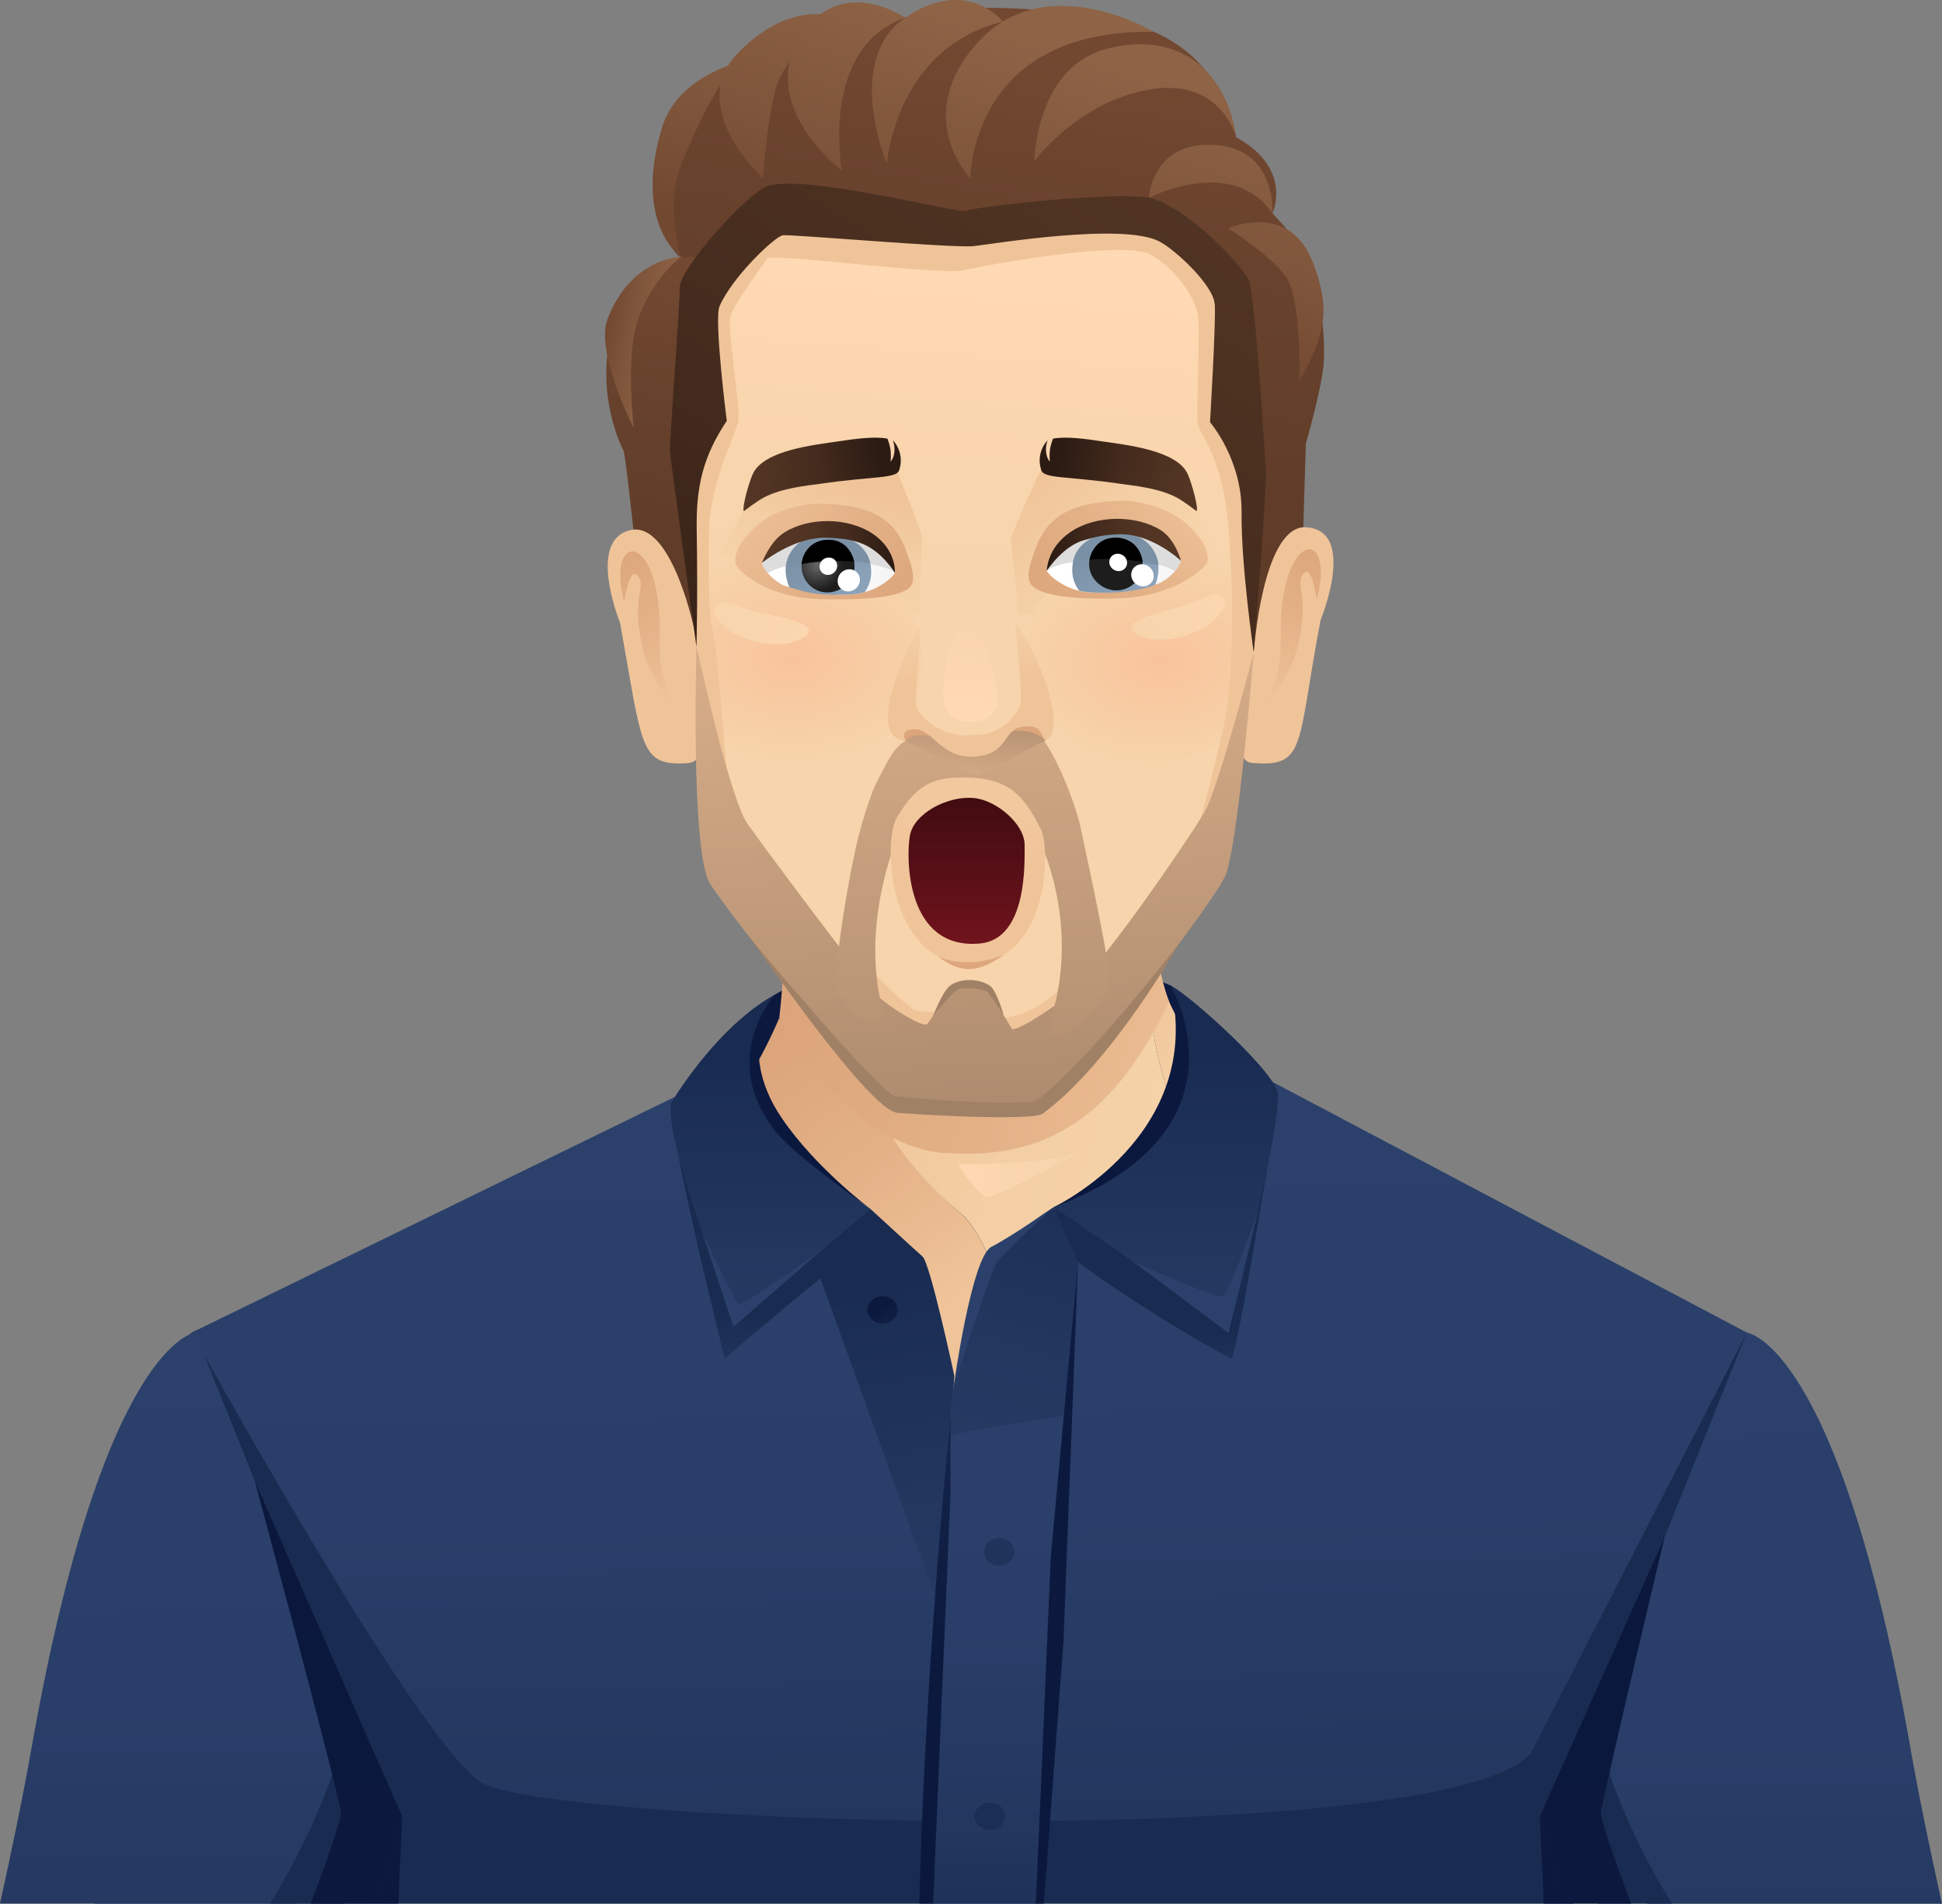 <?xml version="1.0" encoding="UTF-8"?>
<svg id="Layer_2" data-name="Layer 2" xmlns="http://www.w3.org/2000/svg" xmlns:xlink="http://www.w3.org/1999/xlink" viewBox="0 0 302.32 296.34">
  <rect x="0" y="0" width="302.32" height="296.34" fill="#808080" stroke="none"/>
  <defs>
    <style>
      .cls-1 {
        fill: url(#Gradient_58);
      }

      .cls-2 {
        fill: url(#Gradient_32);
      }

      .cls-3 {
        fill: url(#Gradient_96);
      }

      .cls-4 {
        fill: url(#Gradient_27);
      }

      .cls-5 {
        fill: url(#Gradient_25);
      }

      .cls-6 {
        fill: url(#Gradient_75);
      }

      .cls-7 {
        fill: url(#Gradient_113);
      }

      .cls-8 {
        fill: url(#Gradient_115);
      }

      .cls-9 {
        fill: url(#radial-gradient-2);
      }

      .cls-10 {
        fill: url(#linear-gradient-8);
      }

      .cls-11 {
        fill: url(#linear-gradient-7);
      }

      .cls-12 {
        fill: url(#linear-gradient-5);
      }

      .cls-13 {
        fill: url(#linear-gradient-6);
      }

      .cls-14 {
        fill: url(#linear-gradient-9);
      }

      .cls-15 {
        fill: url(#linear-gradient-4);
      }

      .cls-16 {
        fill: url(#linear-gradient-3);
      }

      .cls-17 {
        fill: url(#linear-gradient-2);
      }

      .cls-18 {
        fill: url(#radial-gradient);
      }

      .cls-19 {
        fill: url(#linear-gradient);
      }

      .cls-20 {
        fill: #ddd;
      }

      .cls-21 {
        fill: #192b51;
      }

      .cls-22 {
        fill: #fff;
      }

      .cls-23 {
        fill: #f0c499;
      }

      .cls-24 {
        fill: url(#Gradient_115-4);
      }

      .cls-25 {
        fill: url(#Gradient_115-3);
      }

      .cls-26 {
        fill: url(#Gradient_115-2);
      }

      .cls-27 {
        fill: url(#linear-gradient-43);
      }

      .cls-28 {
        fill: url(#linear-gradient-40);
      }

      .cls-29 {
        fill: url(#linear-gradient-41);
      }

      .cls-30 {
        fill: url(#linear-gradient-42);
      }

      .cls-31 {
        fill: url(#linear-gradient-49);
      }

      .cls-32 {
        fill: url(#linear-gradient-48);
      }

      .cls-33 {
        fill: url(#linear-gradient-45);
      }

      .cls-34 {
        fill: url(#linear-gradient-47);
      }

      .cls-35 {
        fill: url(#linear-gradient-44);
      }

      .cls-36 {
        fill: url(#linear-gradient-46);
      }

      .cls-37 {
        fill: url(#linear-gradient-10);
      }

      .cls-38 {
        fill: url(#linear-gradient-11);
      }

      .cls-39 {
        fill: url(#linear-gradient-12);
      }

      .cls-40 {
        fill: url(#linear-gradient-13);
      }

      .cls-41 {
        fill: url(#linear-gradient-19);
      }

      .cls-42 {
        fill: url(#linear-gradient-14);
      }

      .cls-43 {
        fill: url(#linear-gradient-21);
      }

      .cls-44 {
        fill: url(#linear-gradient-20);
      }

      .cls-45 {
        fill: url(#linear-gradient-22);
      }

      .cls-46 {
        fill: url(#linear-gradient-23);
      }

      .cls-47 {
        fill: url(#linear-gradient-28);
      }

      .cls-48 {
        fill: url(#linear-gradient-25);
      }

      .cls-49 {
        fill: url(#linear-gradient-32);
      }

      .cls-50 {
        fill: url(#linear-gradient-31);
      }

      .cls-51 {
        fill: url(#linear-gradient-33);
      }

      .cls-52 {
        fill: url(#linear-gradient-30);
      }

      .cls-53 {
        fill: url(#linear-gradient-15);
      }

      .cls-54 {
        fill: url(#linear-gradient-16);
      }

      .cls-55 {
        fill: url(#linear-gradient-17);
      }

      .cls-56 {
        fill: url(#linear-gradient-18);
      }

      .cls-57 {
        fill: url(#linear-gradient-35);
      }

      .cls-58 {
        fill: url(#linear-gradient-34);
      }

      .cls-59 {
        fill: url(#linear-gradient-36);
      }

      .cls-60 {
        fill: url(#linear-gradient-38);
      }

      .cls-61 {
        fill: url(#linear-gradient-27);
      }

      .cls-62 {
        fill: url(#linear-gradient-24);
      }

      .cls-63 {
        fill: url(#linear-gradient-26);
      }

      .cls-64 {
        fill: url(#linear-gradient-29);
      }

      .cls-65 {
        fill: url(#linear-gradient-37);
      }

      .cls-66 {
        fill: url(#linear-gradient-39);
      }

      .cls-67 {
        fill: url(#linear-gradient-50);
      }

      .cls-68 {
        fill: url(#linear-gradient-51);
      }

      .cls-69 {
        fill: url(#Gradient_32-2);
      }

      .cls-70 {
        fill: url(#Gradient_58-3);
      }

      .cls-71 {
        fill: url(#Gradient_58-2);
      }

      .cls-72 {
        fill: url(#Gradient_25-2);
      }

      .cls-73 {
        fill: url(#Gradient_96-2);
      }

      .cls-74 {
        fill: url(#Gradient_96-3);
      }

      .cls-75 {
        fill: url(#Gradient_96-4);
      }

      .cls-76 {
        fill: url(#Gradient_27-9);
      }

      .cls-77 {
        fill: url(#Gradient_27-2);
      }

      .cls-78 {
        fill: url(#Gradient_27-4);
      }

      .cls-79 {
        fill: url(#Gradient_27-3);
      }

      .cls-80 {
        fill: url(#Gradient_27-6);
      }

      .cls-81 {
        fill: url(#Gradient_27-5);
      }

      .cls-82 {
        fill: url(#Gradient_27-8);
      }

      .cls-83 {
        fill: url(#Gradient_27-7);
      }

      .cls-84 {
        fill: #dca57b;
      }
    </style>
    <linearGradient id="linear-gradient" x1="100.51" y1="99.17" x2="194.15" y2="241.05" gradientUnits="userSpaceOnUse">
      <stop offset="0" stop-color="#0b173d"/>
      <stop offset=".5" stop-color="#0c193f"/>
      <stop offset=".82" stop-color="#132248"/>
      <stop offset="1" stop-color="#192b51"/>
    </linearGradient>
    <linearGradient id="linear-gradient-2" x1="177.22" y1="159.33" x2="192.79" y2="163.7" gradientUnits="userSpaceOnUse">
      <stop offset="0" stop-color="#f0c499"/>
      <stop offset=".52" stop-color="#f4cfa5"/>
      <stop offset="1" stop-color="#f7d4ab"/>
    </linearGradient>
    <linearGradient id="linear-gradient-3" x1="126.94" y1="165.48" x2="192.16" y2="183.79" xlink:href="#linear-gradient-2"/>
    <linearGradient id="linear-gradient-4" x1="148.34" y1="202.86" x2="117.24" y2="161.19" gradientUnits="userSpaceOnUse">
      <stop offset="0" stop-color="#f0c499"/>
      <stop offset=".51" stop-color="#e3b086"/>
      <stop offset="1" stop-color="#dba379"/>
    </linearGradient>
    <linearGradient id="linear-gradient-5" x1="190.83" y1="165.08" x2="123.65" y2="139.75" xlink:href="#linear-gradient-4"/>
    <linearGradient id="linear-gradient-6" x1="44.72" y1="190.09" x2="35.69" y2="293.3" gradientUnits="userSpaceOnUse">
      <stop offset="0" stop-color="#2b416b"/>
      <stop offset=".46" stop-color="#293e68"/>
      <stop offset=".75" stop-color="#23375f"/>
      <stop offset="1" stop-color="#192b51"/>
    </linearGradient>
    <linearGradient id="linear-gradient-7" x1="273.55" y1="207.96" x2="274.68" y2="345.34" xlink:href="#linear-gradient-6"/>
    <linearGradient id="linear-gradient-8" x1="249.38" y1="229.06" x2="249.67" y2="422.83" xlink:href="#linear-gradient"/>
    <linearGradient id="linear-gradient-9" x1="150.23" y1="168.73" x2="152.77" y2="316.73" xlink:href="#linear-gradient-6"/>
    <linearGradient id="linear-gradient-10" x1="241.46" y1="229.07" x2="241.75" y2="422.84" xlink:href="#linear-gradient"/>
    <linearGradient id="linear-gradient-11" x1="27.47" y1="203.09" x2="28.61" y2="340.28" xlink:href="#linear-gradient-6"/>
    <linearGradient id="linear-gradient-12" x1="195.2" y1="171.62" x2="122.99" y2="144.4" xlink:href="#linear-gradient-4"/>
    <linearGradient id="linear-gradient-13" x1="51.08" y1="229.36" x2="51.38" y2="423.13" xlink:href="#linear-gradient"/>
    <linearGradient id="linear-gradient-14" x1="60.68" y1="229.35" x2="60.97" y2="423.11" xlink:href="#linear-gradient"/>
    <linearGradient id="linear-gradient-15" x1="155.42" y1="205.44" x2="155.15" y2="310.61" xlink:href="#linear-gradient-6"/>
    <linearGradient id="linear-gradient-16" x1="164.56" y1="348.86" x2="136.23" y2="197.57" xlink:href="#linear-gradient-6"/>
    <linearGradient id="linear-gradient-17" x1="119.04" y1="245.9" x2="119.88" y2="204.46" xlink:href="#linear-gradient-6"/>
    <linearGradient id="linear-gradient-18" x1="119.96" y1="287.7" x2="119.96" y2="164.49" xlink:href="#linear-gradient-6"/>
    <linearGradient id="linear-gradient-19" x1="126.32" y1="192.09" x2="125.28" y2="120.43" xlink:href="#linear-gradient"/>
    <linearGradient id="linear-gradient-20" x1="125.04" y1="325.75" x2="170.35" y2="172.81" xlink:href="#linear-gradient-6"/>
    <linearGradient id="linear-gradient-21" x1="179.93" y1="250.25" x2="180.81" y2="207.09" xlink:href="#linear-gradient-6"/>
    <linearGradient id="linear-gradient-22" x1="162.01" y1="303.41" x2="169.37" y2="147.05" xlink:href="#linear-gradient"/>
    <linearGradient id="linear-gradient-23" x1="152.6" y1="301.12" x2="138.18" y2="214.37" xlink:href="#linear-gradient"/>
    <linearGradient id="linear-gradient-24" x1="181.52" y1="299.03" x2="181.52" y2="161.76" xlink:href="#linear-gradient-6"/>
    <linearGradient id="linear-gradient-25" x1="174.8" y1="191.61" x2="173.91" y2="130.03" xlink:href="#linear-gradient"/>
    <linearGradient id="linear-gradient-26" x1="134.08" y1="198.89" x2="140.29" y2="208.31" xlink:href="#linear-gradient"/>
    <linearGradient id="linear-gradient-27" x1="161.18" y1="210.29" x2="171.47" y2="227.6" xlink:href="#linear-gradient-6"/>
    <linearGradient id="linear-gradient-28" x1="187.11" y1="191.84" x2="147.08" y2="302.07" gradientUnits="userSpaceOnUse">
      <stop offset="0" stop-color="#2b416b"/>
      <stop offset=".54" stop-color="#1f325a"/>
      <stop offset="1" stop-color="#192b51"/>
    </linearGradient>
    <linearGradient id="linear-gradient-29" x1="172.73" y1="194.3" x2="137.94" y2="290.07" gradientUnits="userSpaceOnUse">
      <stop offset="0" stop-color="#2b416b"/>
      <stop offset=".53" stop-color="#1f335a"/>
      <stop offset="1" stop-color="#192b51"/>
    </linearGradient>
    <linearGradient id="linear-gradient-30" x1="194.87" y1="207.25" x2="205.67" y2="225.44" xlink:href="#linear-gradient-6"/>
    <linearGradient id="linear-gradient-31" x1="122.53" y1="203.25" x2="131.94" y2="219.09" xlink:href="#linear-gradient-6"/>
    <linearGradient id="linear-gradient-32" x1="149.16" y1="182.93" x2="167.46" y2="182.93" gradientUnits="userSpaceOnUse">
      <stop offset="0" stop-color="#ffd9b3"/>
      <stop offset=".28" stop-color="#fbd6af"/>
      <stop offset="1" stop-color="#f7d4ab"/>
    </linearGradient>
    <linearGradient id="linear-gradient-33" x1="106.21" y1="-253.65" x2="105.24" y2="-201.82" gradientTransform="translate(31.53 280.9) rotate(3.42) scale(1 .96)" xlink:href="#linear-gradient-32"/>
    <linearGradient id="linear-gradient-34" x1="1251.09" y1="605.35" x2="1261.26" y2="630.02" gradientTransform="translate(1449.33 -662.7) rotate(177.48) scale(.99 -1.14) skewX(3.14)" gradientUnits="userSpaceOnUse">
      <stop offset="0" stop-color="#dba379"/>
      <stop offset=".49" stop-color="#e3b086"/>
      <stop offset="1" stop-color="#f0c499"/>
    </linearGradient>
    <linearGradient id="linear-gradient-35" x1="1070.57" y1="612.24" x2="1080.59" y2="636.56" gradientTransform="translate(-974.73 -652.59) rotate(2) scale(.99 1.14) skewX(3.13)" xlink:href="#linear-gradient-34"/>
    <linearGradient id="linear-gradient-36" x1="116.75" y1="-191.29" x2="134.72" y2="-174.31" gradientTransform="translate(32.32 258.49) rotate(3.42)" xlink:href="#linear-gradient-2"/>
    <linearGradient id="linear-gradient-37" x1="88.78" y1="-188.76" x2="84.48" y2="-170.57" gradientTransform="translate(32.32 258.49) rotate(3.42)" xlink:href="#linear-gradient-2"/>
    <radialGradient id="radial-gradient" cx="1049" cy="-155.8" fx="1049" fy="-155.8" r="23.07" gradientTransform="translate(1258.53 169.37) rotate(177.65) scale(1.02 -.71) skewX(-1.54)" gradientUnits="userSpaceOnUse">
      <stop offset="0" stop-color="#f8c39c"/>
      <stop offset="1" stop-color="#f7d4ab"/>
    </radialGradient>
    <radialGradient id="radial-gradient-2" cx="202.25" cy="-212.9" fx="202.25" fy="-212.9" r="23.66" gradientTransform="translate(-61.9 261.94) rotate(-3.81) scale(1.02 .69) skewX(2.86)" xlink:href="#radial-gradient"/>
    <linearGradient id="linear-gradient-38" x1="241.93" y1="148.63" x2="227.74" y2="153.52" gradientTransform="translate(-52.03 -53.21) rotate(-.26)" gradientUnits="userSpaceOnUse">
      <stop offset="0" stop-color="#fbd6af"/>
      <stop offset="1" stop-color="#f7d4ab"/>
    </linearGradient>
    <linearGradient id="linear-gradient-39" x1="177.95" y1="153.53" x2="156.89" y2="148.39" xlink:href="#linear-gradient-38"/>
    <linearGradient id="Gradient_58" data-name="Gradient 58" x1="-2098.65" y1="171.88" x2="-2073.15" y2="171.88" gradientTransform="translate(-1960.57 255.25) rotate(170.32) scale(1 -1)" gradientUnits="userSpaceOnUse">
      <stop offset="0" stop-color="#2b1b13"/>
      <stop offset=".04" stop-color="#2e1d14"/>
      <stop offset=".38" stop-color="#442b1d"/>
      <stop offset=".71" stop-color="#513423"/>
      <stop offset="1" stop-color="#563725"/>
    </linearGradient>
    <linearGradient id="Gradient_58-2" data-name="Gradient 58" x1="-1715.83" y1="106.56" x2="-1690.33" y2="106.56" gradientTransform="translate(1874.28 255.25) rotate(9.68)" xlink:href="#Gradient_58"/>
    <linearGradient id="linear-gradient-40" x1="249.13" y1="157.37" x2="221.96" y2="180.6" gradientTransform="translate(-58.54 -87.35) rotate(1.21)" xlink:href="#linear-gradient-4"/>
    <linearGradient id="linear-gradient-41" x1="234.33" y1="122.61" x2="209.05" y2="116.51" gradientTransform="translate(-44.6 -31.03)" gradientUnits="userSpaceOnUse">
      <stop offset="0" stop-color="#ece7e7"/>
      <stop offset=".23" stop-color="#f5f3f3"/>
      <stop offset=".53" stop-color="#fcfcfc"/>
      <stop offset="1" stop-color="#fff"/>
    </linearGradient>
    <linearGradient id="Gradient_96" data-name="Gradient 96" x1="237.56" y1="137.22" x2="213.56" y2="115.44" gradientTransform="translate(-44.6 -31.03)" gradientUnits="userSpaceOnUse">
      <stop offset="0" stop-color="#a8c3dd"/>
      <stop offset="1" stop-color="#7a90a5"/>
    </linearGradient>
    <linearGradient id="Gradient_96-2" data-name="Gradient 96" x1="132.27" y1="-166.71" x2="131.47" y2="-174.13" gradientTransform="translate(32.32 258.49) rotate(3.42)" xlink:href="#Gradient_96"/>
    <radialGradient id="Gradient_25" data-name="Gradient 25" cx="-868.39" cy="151.29" fx="-868.39" fy="151.29" r="4.03" gradientTransform="translate(1053.44 -43.79) rotate(1.3) skewX(.07)" gradientUnits="userSpaceOnUse">
      <stop offset="0" stop-color="#666"/>
      <stop offset="1" stop-color="#1d1d1d"/>
    </radialGradient>
    <linearGradient id="linear-gradient-42" x1="154.69" y1="162.47" x2="174.94" y2="161.5" gradientTransform="translate(11.44 -80.71) rotate(1.2)" gradientUnits="userSpaceOnUse">
      <stop offset="0" stop-color="#2b1b13"/>
      <stop offset=".04" stop-color="#2e1d14"/>
      <stop offset=".38" stop-color="#442b1d"/>
      <stop offset=".71" stop-color="#513423"/>
      <stop offset="1" stop-color="#563725"/>
    </linearGradient>
    <linearGradient id="linear-gradient-43" x1="115.82" y1="-72.02" x2="113.43" y2="-103.14" gradientTransform="translate(32.32 258.49) rotate(3.42)" gradientUnits="userSpaceOnUse">
      <stop offset="0" stop-color="#f7d4ab"/>
      <stop offset=".45" stop-color="#f3caa0"/>
      <stop offset="1" stop-color="#f0c499"/>
    </linearGradient>
    <linearGradient id="linear-gradient-44" x1="-1610.69" y1="197.12" x2="-1637.66" y2="220.17" gradientTransform="translate(-1499.25 -87.56) rotate(178.8) scale(1 -1)" xlink:href="#linear-gradient-4"/>
    <linearGradient id="linear-gradient-45" x1="190.49" y1="122.39" x2="164.52" y2="116.12" xlink:href="#linear-gradient-41"/>
    <linearGradient id="Gradient_96-3" data-name="Gradient 96" x1="193.22" y1="137.55" x2="169.13" y2="115.69" xlink:href="#Gradient_96"/>
    <linearGradient id="Gradient_96-4" data-name="Gradient 96" x1="87.77" y1="-161.88" x2="86.97" y2="-169.28" gradientTransform="translate(32.32 258.49) rotate(3.42)" xlink:href="#Gradient_96"/>
    <radialGradient id="Gradient_25-2" data-name="Gradient 25" cx="-2952.09" cy="199.15" fx="-2952.09" fy="199.15" r="4.03" gradientTransform="translate(-2828.34 -44.19) rotate(178.7) scale(1 -1) skewX(.09)" xlink:href="#Gradient_25"/>
    <linearGradient id="linear-gradient-46" x1="-1704.98" y1="201.55" x2="-1684.91" y2="200.6" gradientTransform="translate(-1569.24 -80.93) rotate(178.81) scale(1 -1)" xlink:href="#linear-gradient-42"/>
    <linearGradient id="Gradient_32" data-name="Gradient 32" x1="113.3" y1="-258.02" x2="96.21" y2="-107.14" gradientTransform="translate(32.32 258.49) rotate(3.42)" gradientUnits="userSpaceOnUse">
      <stop offset="0" stop-color="#724831"/>
      <stop offset=".22" stop-color="#67412c"/>
      <stop offset=".63" stop-color="#5a3926"/>
      <stop offset="1" stop-color="#563725"/>
    </linearGradient>
    <linearGradient id="Gradient_32-2" data-name="Gradient 32" x1="61.96" y1="-219.39" x2="51.2" y2="-124.46" xlink:href="#Gradient_32"/>
    <linearGradient id="linear-gradient-47" x1="114.29" y1="-148.84" x2="113.9" y2="-153.82" gradientTransform="translate(29.54 304.27) rotate(3.42) scale(1 .93)" xlink:href="#linear-gradient-43"/>
    <linearGradient id="Gradient_115" data-name="Gradient 115" x1="151.3" y1="103.13" x2="156.46" y2="194.64" gradientUnits="userSpaceOnUse">
      <stop offset="0" stop-color="#d6ac88"/>
      <stop offset="1" stop-color="#a18166"/>
    </linearGradient>
    <linearGradient id="Gradient_115-2" data-name="Gradient 115" x1="148.6" y1="102.47" x2="154.24" y2="202.39" xlink:href="#Gradient_115"/>
    <linearGradient id="Gradient_27" data-name="Gradient 27" x1="152.2" y1="47.38" x2="164.59" y2="6.64" gradientUnits="userSpaceOnUse">
      <stop offset="0" stop-color="#724831"/>
      <stop offset=".42" stop-color="#7f553b"/>
      <stop offset="1" stop-color="#8e6346"/>
    </linearGradient>
    <linearGradient id="Gradient_27-2" data-name="Gradient 27" x1="135.32" y1="42.25" x2="147.7" y2="1.51" xlink:href="#Gradient_27"/>
    <linearGradient id="Gradient_27-3" data-name="Gradient 27" x1="122.08" y1="38.56" x2="134.75" y2="-3.13" xlink:href="#Gradient_27"/>
    <linearGradient id="Gradient_27-4" data-name="Gradient 27" x1="113.38" y1="34.08" x2="125.76" y2="-6.66" xlink:href="#Gradient_27"/>
    <linearGradient id="Gradient_27-5" data-name="Gradient 27" x1="167.53" y1="52.04" x2="179.92" y2="11.3" xlink:href="#Gradient_27"/>
    <linearGradient id="Gradient_27-6" data-name="Gradient 27" x1="181.03" y1="56.14" x2="193.41" y2="15.4" xlink:href="#Gradient_27"/>
    <linearGradient id="Gradient_27-7" data-name="Gradient 27" x1="103.7" y1="32.64" x2="116.08" y2="-8.1" xlink:href="#Gradient_27"/>
    <linearGradient id="Gradient_27-8" data-name="Gradient 27" x1="49.35" y1="-210.06" x2="58.7" y2="-208.83" gradientTransform="translate(32.32 258.49) rotate(3.42)" xlink:href="#Gradient_27"/>
    <linearGradient id="Gradient_27-9" data-name="Gradient 27" x1="193.41" y1="60.1" x2="206.53" y2="16.92" xlink:href="#Gradient_27"/>
    <linearGradient id="Gradient_58-3" data-name="Gradient 58" x1="66.79" y1="-120.71" x2="160.24" y2="-288.12" gradientTransform="translate(32.32 258.49) rotate(3.42)" xlink:href="#Gradient_58"/>
    <linearGradient id="Gradient_115-3" data-name="Gradient 115" x1="114.68" y1="-129.83" x2="114" y2="-138.69" gradientTransform="translate(29.54 304.27) rotate(3.42) scale(1 .93)" xlink:href="#Gradient_115"/>
    <linearGradient id="Gradient_113" data-name="Gradient 113" x1="111.51" y1="-159.87" x2="110.31" y2="-143.59" gradientTransform="translate(32.32 258.49) rotate(3.42)" gradientUnits="userSpaceOnUse">
      <stop offset="0" stop-color="#a18166"/>
      <stop offset="1" stop-color="#d6ac88"/>
    </linearGradient>
    <linearGradient id="Gradient_115-4" data-name="Gradient 115" x1="114.16" y1="-156.55" x2="113.34" y2="-160.05" gradientTransform="translate(29.54 304.27) rotate(3.42) scale(1 .93)" xlink:href="#Gradient_115"/>
    <linearGradient id="linear-gradient-48" x1="242.28" y1="303.87" x2="242.98" y2="328.26" gradientTransform="translate(-104.51 -212.89) rotate(-2.17)" gradientUnits="userSpaceOnUse">
      <stop offset="0" stop-color="#f7d4ab"/>
      <stop offset=".52" stop-color="#f5d1a8"/>
      <stop offset=".85" stop-color="#f2c99f"/>
      <stop offset="1" stop-color="#f0c499"/>
    </linearGradient>
    <linearGradient id="linear-gradient-49" x1="242.64" y1="801.66" x2="244.15" y2="790.53" gradientTransform="translate(-143.66 -1242.96) rotate(-2.16) scale(1 1.7) skewX(.04)" xlink:href="#linear-gradient-32"/>
    <linearGradient id="linear-gradient-50" x1="301.04" y1="-127.89" x2="304.28" y2="-41.02" gradientTransform="translate(-156.1 149.69) rotate(4.95)" xlink:href="#linear-gradient-48"/>
    <linearGradient id="linear-gradient-51" x1="132.39" y1="191.39" x2="132.62" y2="184.59" gradientTransform="translate(7.98 -32.46) rotate(-3.31)" xlink:href="#linear-gradient-34"/>
    <linearGradient id="Gradient_75" data-name="Gradient 75" x1="302.81" y1="-55.88" x2="305.26" y2="-29.13" gradientTransform="translate(-156.1 149.69) rotate(4.95)" gradientUnits="userSpaceOnUse">
      <stop offset="0" stop-color="#390a0f"/>
      <stop offset=".69" stop-color="#5e1018"/>
      <stop offset="1" stop-color="#71141d"/>
    </linearGradient>
  </defs>
  <g id="Layer_1-2" data-name="Layer 1">
    <g>
      <path class="cls-19" d="M119.11,155.83s25.47-18.7,63.1-2.44c0,0,17.81,22.47.85,38.81-16.96,16.34-59.9,14.8-66.11,1.41-6.2-13.39-2.78-34.93,2.16-37.78Z"/>
      <path class="cls-17" d="M182.95,173.17l6.66-8.51s-7.23-2.17-10.07-16.92c-.12.11-.24.22-.36.34-.87,8.81.71,17.24,3.77,25.09Z"/>
      <path class="cls-16" d="M179.18,148.08c-11.43,10.5-17.98,20.08-32.69,19.16-5.69,0-15.91-2.49-23.03-7.19,5.96,11.97,17.22,21.08,26.44,29.14,3.8,3.8,5.36,10.31,7.33,16.85l25.73-32.86c-3.06-7.85-4.64-16.28-3.77-25.09Z"/>
      <path class="cls-15" d="M132.6,165.27c-.75-.5-10.62-6.24-11.3-6.78-1.21,2.84-2.69,5.81-4.52,8.9l31.5,51.88,8.94-13.23c-1.96-6.54-3.52-13.04-7.33-16.85-9.22-8.06-11.33-11.94-17.29-23.91Z"/>
      <path class="cls-12" d="M179.54,147.75c-.53-2.76-.91-5.96-1.06-9.66l-58.14-14.7s3.12,16.83.97,35.1c7.04,5.71,19.74,11.05,26.03,11.05,14.87.93,23.74-3.63,32.21-21.8Z"/>
      <path class="cls-21" d="M271.94,207.44c-15.56-5.75-74.21-32.38-74.21-32.38l-47.79,44.91-40.82-44.91s-68.63,27.64-79.27,32.38l28.4,84.45-.06,4.45h186.72l27.03-88.9Z"/>
      <path class="cls-13" d="M58.25,275.57l-28.4-68.13c-12.03,9.93-14.9,49.15-15.13,88.9h43.45c.1-7.31-.56-14.75.08-20.77Z"/>
      <path class="cls-11" d="M297.34,271.73c-11.14-62.84-25.41-64.28-25.41-64.28l-25.9,64.47,5.51,11.59c1.24,4.5,2.9,8.78,4.91,12.84h45.86c-1.76-7.98-3.51-16.33-4.98-24.61Z"/>
      <path class="cls-21" d="M249.11,271.41l-.39,24.93h11.57c-5.01-8.14-8.9-16.65-11.18-24.93Z"/>
      <path class="cls-10" d="M249.23,282.06c1.34-6.84,9.9-42.75,9.9-42.75l-19.41,43.43,3.66,13.6h10.56c-2.94-7.79-4.87-13.45-4.71-14.28Z"/>
      <path class="cls-14" d="M29.85,207.44s34.61,62.94,44.87,69.91c10.05,6.83,149.97,11.02,163.56-4.36l33.66-65.55-75.82-40.06-25.55,19.4-22.29,32.48-39.06-50.54-79.37,38.72Z"/>
      <polygon class="cls-37" points="239.72 282.74 240.32 296.34 243.38 296.34 239.72 282.74"/>
      <path class="cls-38" d="M50.78,283.5l5.51-11.59-25.9-64.47s-14.27,1.44-25.41,64.28c-1.47,8.28-3.21,16.63-4.98,24.61h45.86c2.01-4.06,3.68-8.34,4.91-12.84Z"/>
      <path class="cls-39" d="M181.98,155.88c-1.7-4.48-3.09-13.6-3.23-17.31l-58.2-14.71s4.77,22.94.97,35.14c9.13,15.77,19.99,20.51,26.28,20.51,14.88.93,25.72-5.44,34.19-23.63Z"/>
      <path class="cls-21" d="M53.21,271.41c-2.28,8.28-6.17,16.79-11.18,24.93h11.57l-.39-24.93Z"/>
      <path class="cls-40" d="M62.6,282.74l-22.95-52.23s12.09,44.72,13.43,51.55c.16.83-1.77,6.49-4.71,14.28h10.56l3.66-13.6Z"/>
      <polygon class="cls-42" points="62.6 282.74 58.94 296.34 62 296.34 62.6 282.74"/>
      <path class="cls-53" d="M165.56,217.09c-5.41,2.22-11.92,2.3-17.59,3.77,0,0-1.35,34.1-2.97,75.48h16.49l4.07-79.25Z"/>
      <g>
        <path class="cls-54" d="M135.52,188.21s6.83,6.28,8.09,7.39c1.21,1.06,4.95,18.55,4.95,18.55l-2.15,36.69-19.64-54.48,8.75-8.14Z"/>
        <path class="cls-55" d="M105.15,176.31c0,4.09,7.23,33.57,7.7,35.15,0,0,8.93-7.71,14.93-12.5l7.74-10.75s-30.37-15.99-30.37-11.9Z"/>
        <path class="cls-56" d="M120.62,154.85s-4.95,6.31-2.42,14.92c2.37,8.05,17.32,18.44,17.32,18.44,0,0-17.89,14.96-21.35,18.33-2.42-8.47-11.57-31.91-9.46-35.24,4.05-6.4,9.85-13.15,15.91-16.46Z"/>
        <path class="cls-41" d="M120.62,154.85s-6.34,8.26,1.06,19.17c5.29,7.81,13.85,14.19,13.85,14.19,0,0-11.6-8.15-14.62-11.87-9.34-11.48-.28-21.5-.28-21.5Z"/>
        <path class="cls-44" d="M164.05,187.91c-2.29,1.5-5.28,3.58-9,6.48-1.57,1.22-7.59,21.77-7.07,26.47.07.62.11,1.55.12,2.66,5.63-1.64,12.14-2.05,17.9-3.27.69-6.2.88-12.67,1.49-18.46.04-.37.33-5.32.33-5.32.38-3.66.16-3.46.33-5.85-2.01-.16-3.45-1.22-4.1-2.71Z"/>
        <path class="cls-43" d="M164.05,187.91l3.77,8.56c4.24,3.31,17.16,11.62,23.79,14.99.81.41,5.84-30.09,7.04-38.56l-34.61,15.01Z"/>
        <polygon class="cls-45" points="165.56 255.49 167.83 196.47 163.58 242.31 162.05 278.1 162.05 278.27 161.24 296.34 162.5 296.34 165.56 255.49"/>
        <path class="cls-46" d="M147.98,232.18v-11.33s-.29,2.9-.69,6.98c-.62,6.3-3.35,36.54-4.19,68.5h2.16l2.72-64.16Z"/>
        <path class="cls-62" d="M164.05,187.91s24.1,16.27,27.17,19.59c2.69-10.61,7.76-30.97,7.76-37.04,0-3.19-13.63-15.47-16.77-17.07,0,0,1.77,5.23.87,10.31-3.22,18.22-19.03,24.21-19.03,24.21Z"/>
        <path class="cls-48" d="M164.05,187.91s23.66-11.19,18.16-34.52c0,0,13.59,22.67-18.16,34.52Z"/>
        <ellipse class="cls-63" cx="137.39" cy="203.91" rx="2.36" ry="2.12"/>
        <path class="cls-61" d="M164.05,187.91s-6.61,4.6-9.72,6.19c-3.11,1.6-5.9,21.93-5.9,21.93,0,0,5.63-17.71,6.65-19.36,1.02-1.65,8.97-8.76,8.97-8.76Z"/>
        <ellipse class="cls-47" cx="154.1" cy="282.74" rx="2.36" ry="2.12"/>
        <path class="cls-64" d="M157.92,241.57c0,1.2-1.06,2.17-2.36,2.17s-2.36-.97-2.36-2.17,1.06-2.16,2.36-2.16,2.36.97,2.36,2.16Z"/>
      </g>
      <path class="cls-52" d="M176.5,196.47l14.73,11.03,4.57-18.83s-4.43,12.8-5.5,13.13c-1.07.33-13.8-5.33-13.8-5.33Z"/>
      <path class="cls-50" d="M109.42,192.14l4.75,14.41,13.61-11.82s-12.26,8.56-12.72,8.39c-.46-.17-5.63-10.98-5.63-10.98Z"/>
      <path class="cls-49" d="M149.16,181.23s12.64.1,17.41-1.51c4.77-1.61-11.19,6.49-12.68,6.63-1.49.14-4.73-5.12-4.73-5.12Z"/>
      <g>
        <path class="cls-51" d="M107.26,86.76s3.46,47.06,4.77,49.03c1.31,1.97,21.15,21.82,23.71,24s29.47,5.15,29.47,5.15c0,0,22.03-24.35,23.96-27.56,1.94-3.21,5.24-51.38,5.24-51.38,0,0,5.86-37.83-3.19-50.81-9.05-12.98-70.71-17.17-80.94.87-10.23,18.04-3.02,50.69-3.02,50.69Z"/>
        <g>
          <path class="cls-23" d="M202.22,82.09c9.64-.7,3.36,14.43,3.36,14.43-3.74,19.6-2.13,22.97-10.7,22.24-6.34-.54.45-36.17,7.34-36.67Z"/>
          <path class="cls-58" d="M196.47,110.28s3.05-3.43,2.9-10.77c-.37-17.31,8.74-17.63,5.6-6.14,0,0-.73-5.63-2.02-4.09-1.59,1.89,1.2,3.28-1.1,11.98-1.2,4.52-5.37,9.01-5.37,9.01Z"/>
        </g>
        <g>
          <path class="cls-23" d="M100.04,82.37c-9.64-.39-3.52,14.54-3.52,14.54,3.52,19.48,3,22.38,10.46,21.89,8.38-.55-.05-36.16-6.94-36.44Z"/>
          <path class="cls-57" d="M105.48,110.37s-3.02-3.33-2.78-10.67c.56-17.33-8.55-17.34-5.53-5.95,0,0,.79-5.65,2.07-4.16,1.57,1.84-1.24,3.32.97,11.95,1.15,4.48,5.27,8.84,5.27,8.84Z"/>
        </g>
        <path class="cls-59" d="M162.01,73.19s-4.8,10.18-4.66,11.05c.14.87,1.26,11.38,1.26,11.38,0,0,25.38-.8,28.7-1.84,3.31-1.04,2.4-6.99,2.4-6.99l-3.78-7.81s-5.62-5.34-6.36-4.85-17.56-.94-17.56-.94Z"/>
        <path class="cls-65" d="M139.56,73.19s4.1,9.77,3.99,10.65c-.11.88-.45,11.55-.45,11.55,0,0-25.4.15-28.75-.76-3.35-.91-2.35-8.44-2.35-8.44l3.79-6.63s4.21-4.34,5.54-4.86c.83-.32,18.21-1.52,18.21-1.52Z"/>
        <path class="cls-18" d="M176.18,118.73c8.2.5,17.36-.56,19-17.24.94-9.5-.12-14.45-4.18-15.18-8.61-1.54-20.93,2.21-26.06,4.86-10.83,5.6-3.29,26.65,11.24,27.55Z"/>
        <path class="cls-9" d="M135.12,89.91c-2.35-.83-20.21-4.74-25.51-3.19-3.03.88-1.73,7.57-1.19,13.92.26,3.05.24,7.93.95,9.84,3.48,9.38,16.57,9.74,24.11,7.08,12.88-4.53,13.55-23.44,1.65-27.65Z"/>
        <path class="cls-60" d="M190.16,92.82c-1.48-.81-2.58.38-5.64,1.38-3.01.99-11.24,2.55-7.36,4.59,4.29,2.26,10.25-.89,10.97-1.48.72-.59,3.86-3.5,2.03-4.5Z"/>
        <path class="cls-66" d="M117.36,95.13c-3.12-.82-4.29-1.94-5.72-1.05-1.76,1.11,1.54,3.82,2.3,4.37.75.55,6.9,3.34,11.04.83,3.75-2.27-4.56-3.34-7.62-4.15Z"/>
        <path class="cls-1" d="M117.15,73.88c1.6-3.81,9.64-4.62,13.54-5.2,2.21-.33,5.33-.79,7.46-.4.45,1.19.63,2.07.49,3.59.77-.92.73-2.37.36-3.32.06.02,1.9,1.94.97,4.67-.44,1.3-4.1.9-12.22,2.08-2.21.32-6.01.65-8.87,2.16-1.04.55-3.08,2.11-3.08,2.11-.3-.35.58-3.87,1.34-5.68Z"/>
        <path class="cls-71" d="M184.93,73.88c-1.6-3.81-9.64-4.62-13.54-5.2-2.21-.33-5.33-.79-7.46-.4-.45,1.19-.63,2.07-.49,3.59-.77-.92-.73-2.37-.36-3.32-.06.02-1.9,1.94-.97,4.67.44,1.3,4.1.9,12.22,2.08,2.21.32,6.01.65,8.87,2.16,1.04.55,3.08,2.11,3.08,2.11.3-.35-.58-3.87-1.34-5.68Z"/>
        <g>
          <path class="cls-28" d="M160.54,91.01c-.99-1.25.04-3.84.61-5.47,1.79-5.1,5.55-7.42,13.58-7.59,2.64-.06,7.31,1.13,10.11,3.7,2.16,1.98,3.39,3.95,3.15,5.72-.12.9-5,5.5-13.76,5.77-5.73.18-12.13-.15-13.7-2.13Z"/>
          <path class="cls-29" d="M183.85,87.32c-.22.59-.54,1.11-.94,1.58-.62.75-1.41,1.35-2.3,1.83-.33.15-.68.25-1.05.33-.05.02-.1.02-.14.03-.59.13-1.14.26-1.67.36-2.78.55-4.92.82-6.74.82-.75,0-1.43-.05-2.08-.13-.32-.03-.63-.1-.94-.18-2.66-.62-4.66-2.37-5.04-3.08,0,0,0-.02.02-.03v-.02c.14-.33,1.17-2.55,2.82-4.31,1.03-1.09,2.32-2.01,3.79-2.17.48-.05.94-.1,1.4-.11,8.31-.34,12.46,4.59,12.84,5.06.02.02.02.03.02.03Z"/>
          <path class="cls-20" d="M183.83,87.28s.02.04.02.04c-.23.59-.55,1.12-.94,1.59-.1-.06-.22-.13-.35-.2-.84-.45-2.35-1.06-5.19-1.3-11.73-.97-14.26,1.29-14.39,1.42,0,0,0,0,0,0,.36-1.86,1.42-3.26,2.83-4.31,1.48-1.1,3.33-1.82,5.18-2.28,1.52-.38,3.04-.59,4.33-.69,4.15-.32,8.16,5.23,8.51,5.74Z"/>
          <path class="cls-3" d="M180.29,89.36c-.06.34-.23,1.27-.44,1.63-.13.08-.58.26-.76.34-.59.13-1.22.32-1.74.42-2.78.55-4.51.51-6.33.51-.75,0-1.43-.05-2.08-.13-.32-.03-.63-.1-.94-.18-.57-.75-1.11-1.84-1.08-3.35.09-3.97,3.42-5.73,7.1-5.43,3.66.31,6.85,2.37,6.26,6.19Z"/>
          <path class="cls-73" d="M167.06,87.42s5.2-1.14,13.28.56c0,0-.15-4.12-5.01-5.01-4.57-.83-7.93,2.1-8.26,4.45Z"/>
          <path class="cls-5" d="M173.99,83.72c-2.25-.12-4.33,1.64-4.44,3.9-.11,2.26,1.79,4.16,4.04,4.28,2.25.12,4.17-1.62,4.28-3.88.11-2.26-1.63-4.19-3.88-4.3Z"/>
          <path d="M173.84,83.72c-2.66-.15-3.89,1.78-4.23,3.39,0,0,4.36-.43,8.25.38,0,0-.21-3.57-4.02-3.78Z"/>
          <path class="cls-22" d="M179.42,90.42c.44-.82.09-1.88-.77-2.36-.86-.48-1.92-.2-2.36.63-.44.83-.1,1.88.77,2.36.86.48,1.92.2,2.36-.63Z"/>
          <path class="cls-22" d="M175.31,88.23c.35-.65.08-1.48-.6-1.85-.68-.37-1.52-.16-1.87.49-.35.65-.08,1.48.6,1.85.68.38,1.52.16,1.87-.49Z"/>
          <path class="cls-30" d="M162.97,88.84s-.05-3.49,3.69-6.03c3.92-2.66,10.18-2.69,14.02-.29,2.31,1.44,3.17,4.79,3.17,4.79,0,0-4.59-4.38-9.82-4.14-2.9.13-3.78.55-5.09.87-3.41.82-5.98,4.81-5.98,4.81Z"/>
        </g>
        <path class="cls-27" d="M119.46,40.23c1.7-.82,26.68,2.72,30.59,1.83,3.91-.89,24.96-4.71,29.04-2.44,4.08,2.27,6.97,6.82,7.37,9.33s-.25,14.92,0,16.93,3.78,4.54,4.79,16.24c1.01,11.7.47,22.81-.15,27.67-.62,4.86-5.1,20.99-5.1,20.99l3.14.05s5.85-26.42,6.03-29.34c.18-2.92,2.36-38.5,2.36-38.5l-11.7-34.64-68.62-3.29-14.84,33.2,3.83,40.09,1.86,5.4,5.83,26.11s-2.25-30.28-2.95-31.75c-.71-1.47-.71-14.76-.47-17.24.66-6.77,4.03-13.35,4.45-15.15.42-1.8-1.69-14.58-1.26-16.38.43-1.8,5.8-9.11,5.8-9.11Z"/>
        <g>
          <path class="cls-35" d="M141.71,91.33c1.04-1.2-.04-3.84-.61-5.47-1.77-5.1-5.45-7.3-13.41-7.47-2.61-.06-7.29,1.01-10.07,3.58-2.14,1.98-3.36,3.95-3.13,5.72.12.9,4.4,5.3,13.09,5.57,5.68.18,12.52-.08,14.13-1.93Z"/>
          <path class="cls-33" d="M139.31,89.18c-.36.7-2.23,2.33-4.7,3-.39.11-.8.21-1.23.26-.64.08-1.34.13-2.07.13-1.79,0-3.91-.26-6.66-.82-.35-.07-.69-.15-1.05-.21-.25-.07-.5-.11-.76-.16-.36-.08-.69-.2-1.02-.33-.88-.47-1.67-1.09-2.28-1.84-.39-.46-.71-1-.93-1.58,0,0,0-.02.02-.03.38-.46,4.5-5.38,12.73-5.06.44.03.91.07,1.38.11,1.46.16,2.72,1.08,3.76,2.17,1.63,1.76,2.66,3.98,2.8,4.31v.02s.02.03.02.03Z"/>
          <path class="cls-20" d="M118.63,87.6s-.02.03-.02.03c.23.59.54,1.12.93,1.59.1-.06.22-.13.35-.2.83-.45,2.33-1.06,5.15-1.3,11.62-.97,14.13,1.3,14.26,1.42,0,0,0,0,0,0-.36-1.86-1.41-3.26-2.8-4.32-1.46-1.1-3.3-1.82-5.14-2.29-1.51-.38-3.01-.59-4.29-.69-4.11-.32-8.08,5.23-8.44,5.74Z"/>
          <path class="cls-74" d="M135.62,88.92c.03,1.45-.47,2.53-1.01,3.26-.39.11-.8.21-1.23.26-.64.08-1.34.13-2.07.13-1.79,0-3.53.13-6.25-.51-.34-.08-1.03-.35-1.39-.42-.33-.11-.59-.13-.79-.26-.21-.38-.46-1.38-.51-1.72-.58-3.82,2.58-5.88,6.21-6.17,3.65-.31,6.95,1.45,7.04,5.42Z"/>
          <path class="cls-75" d="M135.48,87.74s-5.16-1.14-13.16.56c0,0,.15-4.12,4.97-5.01,4.53-.83,7.86,2.1,8.19,4.45Z"/>
          <path class="cls-72" d="M128.62,84.04c2.23-.12,4.29,1.64,4.4,3.9.11,2.26-1.77,4.16-4,4.28-2.23.12-4.13-1.62-4.24-3.88-.11-2.26,1.61-4.19,3.84-4.3Z"/>
          <path d="M128.77,84.04c2.63-.14,3.86,1.78,4.19,3.4,0,0-4.32-.43-8.17.38,0,0,.21-3.57,3.98-3.78Z"/>
          <path class="cls-22" d="M130.58,91.21c-.43-.82-.09-1.88.76-2.36.86-.48,1.9-.2,2.34.63.44.83.09,1.88-.76,2.36-.85.48-1.9.2-2.34-.63Z"/>
          <path class="cls-22" d="M127.73,88.82c-.35-.65-.08-1.48.6-1.85.68-.37,1.51-.16,1.85.49.35.65.08,1.48-.6,1.85-.68.38-1.51.16-1.85-.49Z"/>
          <path class="cls-36" d="M139.3,89.17s.33-3.48-3.37-6.03c-3.89-2.66-10.02-2.65-13.83-.25-2.29,1.44-3.49,4.74-3.49,4.74,0,0,5.08-4.17,10.26-3.92,2.87.13,3.74.36,5,.79,3.34,1.13,5.43,4.67,5.43,4.67Z"/>
        </g>
        <path class="cls-2" d="M111.45,41.29s6.7-9.74,23.64-7.08c11.27,1.77,11.74,1.64,15.52,2.48,3.78.84,21.91-6.14,29.88-3.02,7.96,3.12,8.75,12.32,8.81,16.85s-.91,15.21.2,15.92,5.09,5.19,4.73,11.39c-.36,6.2.96,23.66.96,23.66,0,0,1.29-18.88,7.7-19.42l.4-13s2.57-8.92,2.78-12.62c.41-6.96-1.56-12.88-1.68-14.05-.29-3-5.4-8.18-6.29-9.18,0,0,3.25-6.98-5.66-11.85,0,0-1.8-14.6-17.6-17.91-15.79-3.31-29.06-2.41-33.93-.7,0,0-17.42-4.46-25.99,6.95,0,0-11,4.37-12.12,15.2-1.12,10.83,2.58,15.22,3.18,15.07l5.46,1.31Z"/>
        <path class="cls-69" d="M113.14,39.98s-5.46,7.02-3.67,21.04c0,0-2.74,7.69-2.75,12.8s1.51,24.79,1.51,24.79c0,0-3.34-16.73-9.63-16.17,0,0-1.22-11.54-1.54-12.28,0,0-4.89-9.15-1.45-19.87,1.99-6.19,10.38-10.3,10.38-10.3h7.16Z"/>
        <path class="cls-34" d="M133.02,147.75s4.18,5.71,9.12,9.3c1.65,1.2,9.01-.22,9.01-.22,0,0,5.07,4.84,13.18-2.3,1.84-1.62,5.29-6.78,5.29-6.78,0,0-1.9,14.05-4.4,15.22s-29.56-.46-29.56-.46l-2.63-14.76Z"/>
        <path class="cls-8" d="M195.18,101.49s-2.44,30.42-4.45,34.89c-2.02,4.47-23.05,31.63-27.3,35.15-4.26,3.52-20.62,1.04-23.67.5s-26.21-29.56-29.25-34.5c-3.04-4.94-2.08-36.9-2.08-36.9,0,0,5.12,23.62,7.93,27.6,2.81,3.98,18.04,24.43,20.66,27.13,1.07,1.1,6.79,4.85,7.37,4.01,3.4-4.89,4.84-6.87,6.77-6.49,2.98.59,6.16,7.25,6.42,7.31,1.07.27,7.2-3.9,8.81-5.34,5.82-5.23,20.46-26.88,21.44-29.03,2.46-5.41,7.37-24.33,7.37-24.33Z"/>
        <path class="cls-26" d="M136.55,121.63c2.08-4.08,2.82-5.39,4.4-6.27,6.69,2.34,18.96-1.78,19.9-2.08,3.14,2.94,6.08,10.65,7.16,14.63,0,0,4.93,22.28,4.71,24.85-.33,3.89-11.2,13.84-8.67,4.32,3.78-14.25-2.22-26.24-2.22-26.24l-16.03-5.69-5.76,4.34s-5.79,12.72-3.05,25.88c1.48,7.1-4.5,3.24-6.78-1.14-.48-3.95,2.15-19.09,3.44-24.03.78-3,1.95-6.73,2.89-8.57Z"/>
        <path class="cls-4" d="M151.07,27.79s-.18-23.27,28.52-22.83c0,0-16.68-10.05-27.27,1.54-10.59,11.58-1.26,21.29-1.26,21.29Z"/>
        <path class="cls-77" d="M138.07,25.5s1.28-18.03,18.06-22.14c0,0-5.59-7.16-15.22-.59-9.63,6.57-2.85,22.73-2.85,22.73Z"/>
        <path class="cls-79" d="M131.06,26.6s-3.53-19.2,9.86-23.83c0,0-10.36-7.21-16.58,3.38-6.22,10.6,6.72,20.44,6.72,20.44Z"/>
        <path class="cls-78" d="M118.8,27.79s-12.21-11-3.88-19.58c8.33-8.58,15.57-5.47,15.57-5.47,0,0-8.25,5.12-9.78,11.24-1.53,6.13-1.91,13.81-1.91,13.81Z"/>
        <path class="cls-81" d="M161.03,25.1s.12-14.95,11.73-17.63c11.61-2.68,18.35,4.36,19.68,13.91,0,0-2.68-11-16.57-6.71-9.41,2.91-14.83,10.42-14.83,10.42Z"/>
        <path class="cls-80" d="M178.85,30.79s12.97-6.73,19.25,2.45c0,0,.7-10.11-9.06-10.69-9.76-.58-10.19,8.25-10.19,8.25Z"/>
        <path class="cls-83" d="M105.98,39.98s-7.52-5.15-2.87-20.27c2.37-7.71,11.81-9.99,11.81-9.99,0,0-3.79,3.03-8.94,16.12-2.42,6.14,0,14.14,0,14.14Z"/>
        <path class="cls-82" d="M105.98,39.98s-7.7.13-11.38,9.63c-2.02,5.22,4.07,17.07,4.07,17.07,0,0-1.33-11.28.63-16.93,2.23-6.42,6.67-9.77,6.67-9.77Z"/>
        <path class="cls-76" d="M191.2,35.55s9.48-4.29,13.16,5.25c2.39,6.18,2.63,10.44-2.09,18.55,0,0,.36-12.44-1.9-15.96-2.26-3.52-9.17-7.84-9.17-7.84Z"/>
        <path class="cls-70" d="M108.42,100.64s.22-6.88.04-18.28c-.1-6.63,1-11.35,4.68-16.84,0,0-2.01-15.77-1.13-17.83,1.96-4.57,8.61-10.87,9.84-11.06,1.23-.2,26.64,2.04,29.77,1.68,3.14-.35,23.11-3.69,28.85-.73,2.41,1.24,8.49,6.81,8.65,9.87.16,3.06-.75,18.27-.75,18.27,0,0,5,5.78,4.91,14.03s1.88,21.73,1.88,21.73c0,0,2.13-25.38,1.9-28.24s-1.6-27.18-2.7-29.68c-1.1-2.5-10.17-11.79-15.53-12.79-5.36-1-27.4,1.45-28.38,2.05-.98.61-27.22-6.41-31.66-3.54s-13.03,12.88-12.98,15.47c.04,2.59-1.56,23.47-1.52,25.46.02.85,4.12,30.41,4.12,30.41Z"/>
        <path class="cls-25" d="M116.78,146.04s20.26,24.28,22.58,24.6,20.57,1.77,22.16.56c7.8-5.89,22.14-24.46,22.14-24.46,0,0-10.57,18.73-21.32,26.61-1.75,1.28-21.25.04-22.7-.13-4.51-.54-21.97-26.08-22.86-27.18Z"/>
        <path class="cls-7" d="M140.95,115.36s10.79,5.43,11.25,5.32c.47-.11,10.59-5.44,10.59-5.44,0,0-1.29-2.05-3.13-2.16-3.2-.19-6.52,2.72-8.72,2.18-.94-.23-5.73-1.59-8.31-1.73-1.85-.1-1.68,1.83-1.68,1.83Z"/>
        <path class="cls-24" d="M145.27,158.1s1.47-3.77,2.59-4.64c1.52-1.19,4.52-1.21,6.27.01,1.05.74,2.14,4.63,2.14,4.63,0,0-2.29-3.45-2.82-3.79s-2.9-.64-4.28-.31c-.59.14-3.9,4.11-3.9,4.11Z"/>
        <g>
          <path class="cls-84" d="M155.69,114.59c6.49-5.17,7.11.65,7.11.65-3.59-2.91-7.11-.65-7.11-.65Z"/>
          <path class="cls-84" d="M140.95,115.36s.89-1.78,5.63-.37c0,0-7.89-5.1-5.63.37Z"/>
          <path class="cls-32" d="M158.07,96.99c.05,2.45,1.34,11.62.65,13.04-1.54,3.16-4.59,4.51-7.47,4.39-2.16.35-6.1-.59-8.35-3.77-.92-1.29.69-10.51.2-13.09,0,0-9.35,16.91-2.15,17.8,0,0-1.18-1.9,1.68-1.83,2.53.06,3.87,4.44,8.87,4.25,5.51-.21,4.55-4.11,7.46-4.62,3.61-.62,3,1.74,3.83,2.07,3.6-1.61-1.3-13.93-4.73-18.25Z"/>
          <path class="cls-31" d="M146.86,106.83c-.15,2.72.21,5.64,4.23,5.54,4.41-.11,4.48-3.09,4.02-5.57-2.74-14.7-7.71-10.1-8.25.03Z"/>
        </g>
        <g>
          <path class="cls-67" d="M150.39,121.05c6.29.09,8.87,2.37,11.68,8.11,1.57,3.2,1.14,22.29-12.58,20.75-11.06-1.23-12.13-18.85-9.84-22.7,3.26-5.49,6.1-6.24,10.74-6.17Z"/>
          <path class="cls-68" d="M146.05,148.88s2.21,1.95,4.67,1.97c2.82.03,5.54-2.23,5.54-2.23,0,0-5.31,2.47-10.21.25Z"/>
          <path class="cls-6" d="M152.51,146.88c7.55-.66,6.97-12.94,7-15.31.04-3.23-4.35-7.04-7.98-7.35-4.05-.34-9.22,2.4-9.87,5.8-.65,3.4-.66,17.87,10.85,16.86Z"/>
        </g>
      </g>
    </g>
  </g>
</svg>